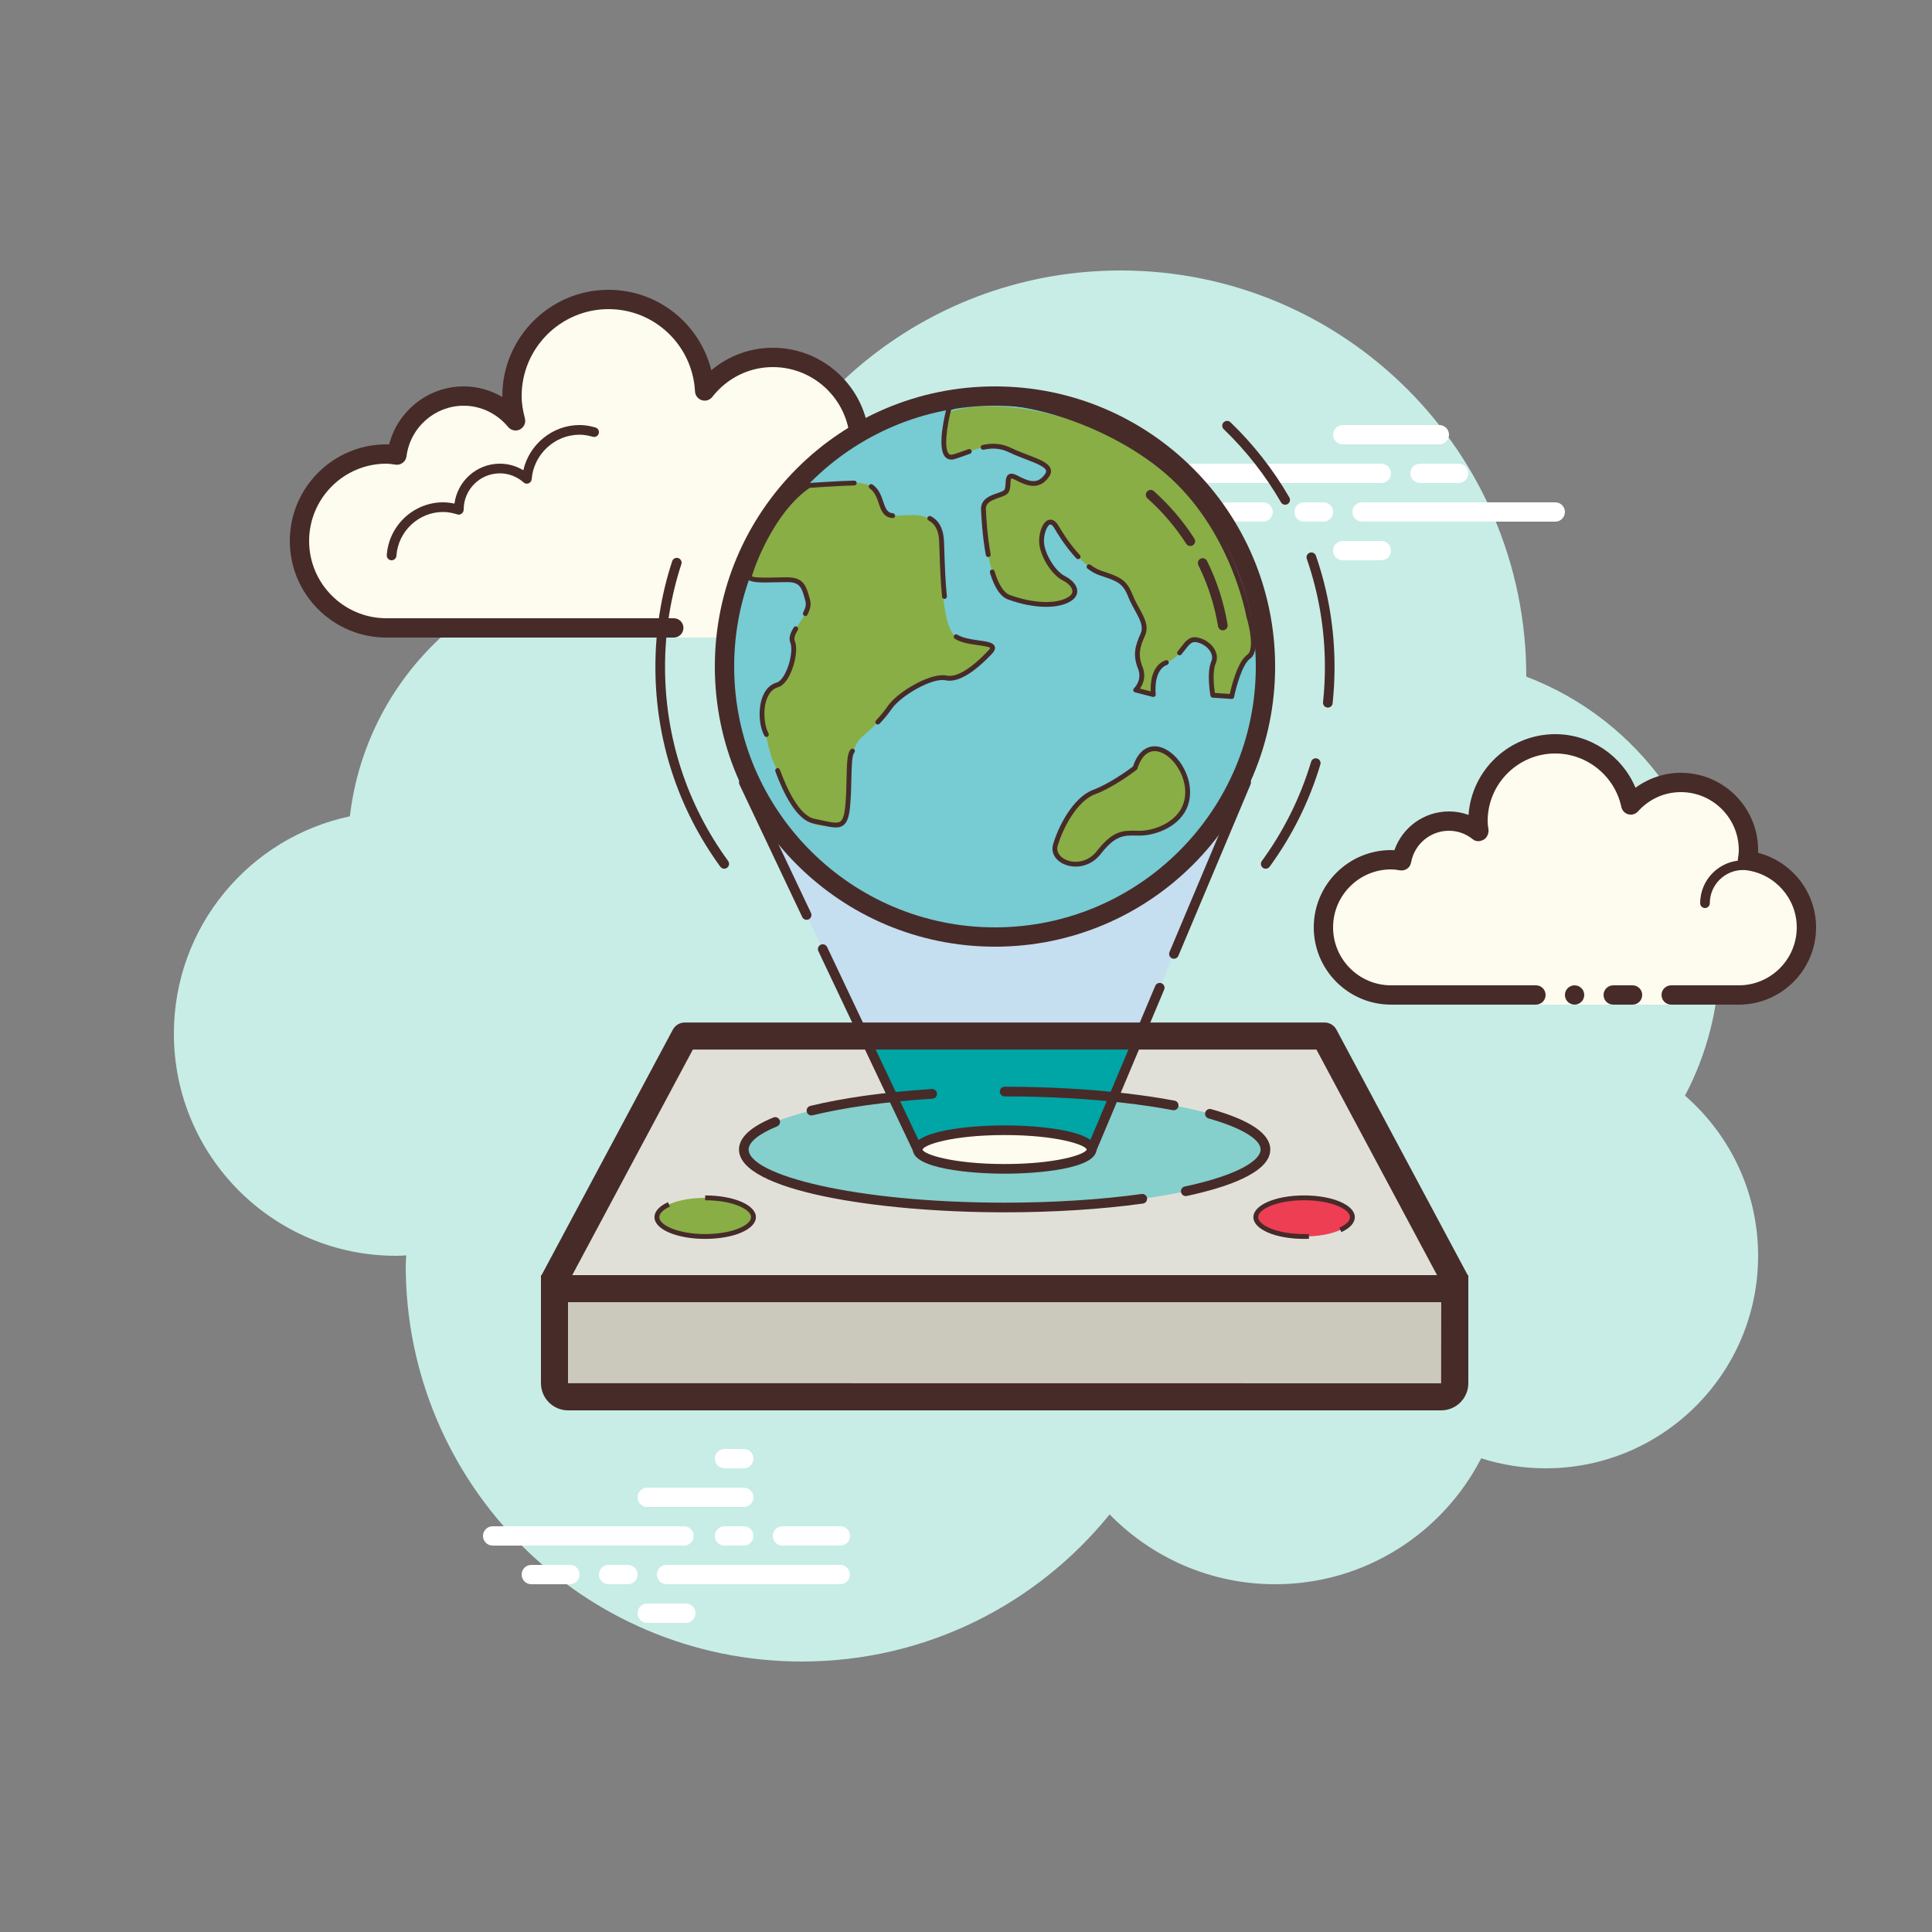 <svg xmlns="http://www.w3.org/2000/svg"  viewBox="0 0 100 100" width="200px" height="200px"><rect x="0" y="0" width="100" height="100" fill="#808080" stroke="none"/><path fill="#c7ede6" d="M87.215,56.71C88.35,54.555,89,52.105,89,49.5c0-6.621-4.159-12.257-10.001-14.478 C78.999,35.015,79,35.008,79,35c0-11.598-9.402-21-21-21c-9.784,0-17.981,6.701-20.313,15.757C36.211,29.272,34.638,29,33,29 c-7.692,0-14.023,5.793-14.89,13.252C12.906,43.353,9,47.969,9,53.5C9,59.851,14.149,65,20.5,65c0.177,0,0.352-0.012,0.526-0.022 C21.022,65.153,21,65.324,21,65.5C21,76.822,30.178,86,41.5,86c6.437,0,12.175-2.972,15.934-7.614C59.612,80.611,62.64,82,66,82 c4.65,0,8.674-2.65,10.666-6.518C77.718,75.817,78.837,76,80,76c6.075,0,11-4.925,11-11C91,61.689,89.53,58.727,87.215,56.71z"/><path fill="#fdfcef" d="M37.875,32.5c0,0,3.64,0,6.125,0s4.5-2.015,4.5-4.5c0-2.333-1.782-4.229-4.055-4.455 C44.467,23.364,44.5,23.187,44.5,23c0-2.485-2.015-4.5-4.5-4.5c-1.438,0-2.703,0.686-3.527,1.736 C36.333,17.6,34.171,15.5,31.5,15.5c-2.761,0-5,2.239-5,5c0,0.446,0.077,0.87,0.187,1.282C26.045,21.005,25.086,20.5,24,20.5 c-1.781,0-3.234,1.335-3.455,3.055C20.364,23.533,20.187,23.5,20,23.5c-2.485,0-4.5,2.015-4.5,4.5s2.015,4.5,4.5,4.5s9.5,0,9.5,0 h5.375V33h3V32.5z"/><path fill="#472b29" d="M31.5,15c-3.033,0-5.5,2.467-5.5,5.5c0,0.016,0,0.031,0,0.047C25.398,20.192,24.71,20,24,20 c-1.831,0-3.411,1.261-3.858,3.005C20.095,23.002,20.048,23,20,23c-2.757,0-5,2.243-5,5s2.243,5,5,5h14.875 c0.276,0,0.5-0.224,0.5-0.5s-0.224-0.5-0.5-0.5H20c-2.206,0-4-1.794-4-4s1.794-4,4-4c0.117,0,0.23,0.017,0.343,0.032l0.141,0.019 c0.021,0.003,0.041,0.004,0.062,0.004c0.246,0,0.462-0.185,0.495-0.437C21.232,22.125,22.504,21,24,21 c0.885,0,1.723,0.401,2.301,1.1c0.098,0.118,0.241,0.182,0.386,0.182c0.078,0,0.156-0.018,0.228-0.056 c0.209-0.107,0.314-0.346,0.254-0.573C27.054,21.218,27,20.852,27,20.5c0-2.481,2.019-4.5,4.5-4.5 c2.381,0,4.347,1.872,4.474,4.263c0.011,0.208,0.15,0.387,0.349,0.45c0.05,0.016,0.101,0.024,0.152,0.024 c0.15,0,0.296-0.069,0.392-0.192C37.638,19.563,38.779,19,40,19c2.206,0,4,1.794,4,4c0,0.117-0.017,0.23-0.032,0.343l-0.019,0.141 c-0.016,0.134,0.022,0.268,0.106,0.373c0.084,0.105,0.207,0.172,0.34,0.185C46.451,24.247,48,25.949,48,28c0,2.206-1.794,4-4,4 h-6.125c-0.276,0-0.5,0.224-0.5,0.5s0.224,0.5,0.5,0.5H44c2.757,0,5-2.243,5-5c0-2.397-1.689-4.413-4.003-4.877 C44.999,23.082,45,23.041,45,23c0-2.757-2.243-5-5-5c-1.176,0-2.293,0.416-3.183,1.164C36.219,16.76,34.055,15,31.5,15L31.5,15z"/><path fill="#472b29" d="M30,22c-1.403,0-2.609,0.999-2.913,2.341C26.72,24.119,26.301,24,25.875,24 c-1.202,0-2.198,0.897-2.353,2.068C23.319,26.022,23.126,26,22.937,26c-1.529,0-2.811,1.2-2.918,2.732 C20.01,28.87,20.114,28.99,20.251,29c0.006,0,0.012,0,0.018,0c0.13,0,0.24-0.101,0.249-0.232c0.089-1.271,1.151-2.268,2.419-2.268 c0.229,0,0.47,0.042,0.738,0.127c0.022,0.007,0.045,0.01,0.067,0.01c0.055,0,0.11-0.02,0.156-0.054 C23.962,26.537,24,26.455,24,26.375c0-1.034,0.841-1.875,1.875-1.875c0.447,0,0.885,0.168,1.231,0.473 c0.047,0.041,0.106,0.063,0.165,0.063c0.032,0,0.063-0.006,0.093-0.019c0.088-0.035,0.148-0.117,0.155-0.212 C27.623,23.512,28.712,22.5,30,22.5c0.208,0,0.425,0.034,0.682,0.107c0.023,0.007,0.047,0.01,0.07,0.01 c0.109,0,0.207-0.073,0.239-0.182c0.038-0.133-0.039-0.271-0.172-0.309C30.517,22.04,30.256,22,30,22L30,22z"/><path fill="#472b29" d="M43.883,23.5c-1.326,0-2.508,0.897-2.874,2.182c-0.038,0.133,0.039,0.271,0.172,0.309 C41.205,25.997,41.228,26,41.25,26c0.109,0,0.209-0.072,0.24-0.182C41.795,24.748,42.779,24,43.883,24 c0.117,0,0.23,0.014,0.342,0.029c0.012,0.002,0.023,0.003,0.035,0.003c0.121,0,0.229-0.092,0.246-0.217 c0.019-0.137-0.077-0.263-0.214-0.281C44.158,23.516,44.022,23.5,43.883,23.5L43.883,23.5z"/><path fill="#fff" d="M35.405,80H25.5c-0.276,0-0.5-0.224-0.5-0.5s0.224-0.5,0.5-0.5h9.905c0.276,0,0.5,0.224,0.5,0.5 S35.682,80,35.405,80z"/><path fill="#fff" d="M38.5,80h-1c-0.276,0-0.5-0.224-0.5-0.5s0.224-0.5,0.5-0.5h1c0.276,0,0.5,0.224,0.5,0.5 S38.777,80,38.5,80z"/><path fill="#fff" d="M43.491,82H34.5c-0.276,0-0.5-0.224-0.5-0.5s0.224-0.5,0.5-0.5h8.991c0.276,0,0.5,0.224,0.5,0.5 S43.767,82,43.491,82z"/><path fill="#fff" d="M32.5,82h-1c-0.276,0-0.5-0.224-0.5-0.5s0.224-0.5,0.5-0.5h1c0.276,0,0.5,0.224,0.5,0.5 S32.777,82,32.5,82z"/><path fill="#fff" d="M29.5,82h-2c-0.276,0-0.5-0.224-0.5-0.5s0.224-0.5,0.5-0.5h2c0.276,0,0.5,0.224,0.5,0.5 S29.777,82,29.5,82z"/><path fill="#fff" d="M35.5,84h-2c-0.276,0-0.5-0.224-0.5-0.5s0.224-0.5,0.5-0.5h2c0.276,0,0.5,0.224,0.5,0.5 S35.776,84,35.5,84z"/><path fill="#fff" d="M38.5,75c-0.177,0-0.823,0-1,0c-0.276,0-0.5,0.224-0.5,0.5c0,0.276,0.224,0.5,0.5,0.5 c0.177,0,0.823,0,1,0c0.276,0,0.5-0.224,0.5-0.5C39,75.224,38.776,75,38.5,75z"/><path fill="#fff" d="M38.5,77c-0.177,0-4.823,0-5,0c-0.276,0-0.5,0.224-0.5,0.5c0,0.276,0.224,0.5,0.5,0.5 c0.177,0,4.823,0,5,0c0.276,0,0.5-0.224,0.5-0.5C39,77.224,38.776,77,38.5,77z"/><path fill="#fff" d="M43.5,79c-0.177,0-2.823,0-3,0c-0.276,0-0.5,0.224-0.5,0.5c0,0.276,0.224,0.5,0.5,0.5 c0.177,0,2.823,0,3,0c0.276,0,0.5-0.224,0.5-0.5C44,79.224,43.776,79,43.5,79z"/><path fill="#fff" d="M71.5,25h-10c-0.276,0-0.5-0.224-0.5-0.5s0.224-0.5,0.5-0.5h10c0.276,0,0.5,0.224,0.5,0.5 S71.776,25,71.5,25z"/><path fill="#fff" d="M75.5,25h-2c-0.276,0-0.5-0.224-0.5-0.5s0.224-0.5,0.5-0.5h2c0.276,0,0.5,0.224,0.5,0.5 S75.776,25,75.5,25z"/><path fill="#fff" d="M80.5,27h-10c-0.276,0-0.5-0.224-0.5-0.5s0.224-0.5,0.5-0.5h10c0.276,0,0.5,0.224,0.5,0.5 S80.777,27,80.5,27z"/><path fill="#fff" d="M68.5,27h-1c-0.276,0-0.5-0.224-0.5-0.5s0.224-0.5,0.5-0.5h1c0.276,0,0.5,0.224,0.5,0.5 S68.776,27,68.5,27z"/><path fill="#fff" d="M65.375,27H63.5c-0.276,0-0.5-0.224-0.5-0.5s0.224-0.5,0.5-0.5h1.875c0.276,0,0.5,0.224,0.5,0.5 S65.651,27,65.375,27z"/><path fill="#fff" d="M74.5,23h-5c-0.276,0-0.5-0.224-0.5-0.5s0.224-0.5,0.5-0.5h5c0.276,0,0.5,0.224,0.5,0.5 S74.777,23,74.5,23z"/><path fill="#fff" d="M71.5,29h-2c-0.276,0-0.5-0.224-0.5-0.5s0.224-0.5,0.5-0.5h2c0.276,0,0.5,0.224,0.5,0.5 S71.776,29,71.5,29z"/><path fill="#fdfcef" d="M86.5,51.5c0,0,1.567,0,3.5,0s3.5-1.567,3.5-3.5c0-1.781-1.335-3.234-3.055-3.455 C90.473,44.366,90.5,44.187,90.5,44c0-1.933-1.567-3.5-3.5-3.5c-1.032,0-1.95,0.455-2.59,1.165 c-0.384-1.808-1.987-3.165-3.91-3.165c-2.209,0-4,1.791-4,4c0,0.191,0.03,0.374,0.056,0.558C76.128,42.714,75.592,42.5,75,42.5 c-1.228,0-2.245,0.887-2.455,2.055C72.366,44.527,72.187,44.5,72,44.5c-1.933,0-3.5,1.567-3.5,3.5s1.567,3.5,3.5,3.5s7.5,0,7.5,0 V52h7V51.5z"/><path fill="#472b29" d="M88.25,47C88.112,47,88,46.888,88,46.75c0-1.223,0.995-2.218,2.218-2.218 c0.034,0.009,0.737-0.001,1.244,0.136c0.133,0.036,0.212,0.173,0.176,0.306c-0.036,0.134-0.173,0.213-0.306,0.176 c-0.444-0.12-1.1-0.12-1.113-0.118c-0.948,0-1.719,0.771-1.719,1.718C88.5,46.888,88.388,47,88.25,47z"/><circle cx="81.5" cy="51.5" r=".5" fill="#472b29"/><path fill="#472b29" d="M90,52h-3.5c-0.276,0-0.5-0.224-0.5-0.5s0.224-0.5,0.5-0.5H90c1.654,0,3-1.346,3-3 c0-1.496-1.125-2.768-2.618-2.959c-0.134-0.018-0.255-0.088-0.336-0.196s-0.115-0.244-0.094-0.377C89.975,44.314,90,44.16,90,44 c0-1.654-1.346-3-3-3c-0.85,0-1.638,0.355-2.219,1c-0.125,0.139-0.321,0.198-0.5,0.148c-0.182-0.049-0.321-0.195-0.36-0.379 C83.58,40.165,82.141,39,80.5,39c-1.93,0-3.5,1.57-3.5,3.5c0,0.143,0.021,0.28,0.041,0.418c0.029,0.203-0.063,0.438-0.242,0.54 c-0.179,0.102-0.396,0.118-0.556-0.01C75.878,43.155,75.449,43,75,43c-0.966,0-1.792,0.691-1.963,1.644 c-0.048,0.267-0.296,0.446-0.569,0.405C72.314,45.025,72.16,45,72,45c-1.654,0-3,1.346-3,3s1.346,3,3,3h7.5 c0.276,0,0.5,0.224,0.5,0.5S79.776,52,79.5,52H72c-2.206,0-4-1.794-4-4s1.794-4,4-4c0.059,0,0.116,0.002,0.174,0.006 C72.588,42.82,73.711,42,75,42c0.349,0,0.689,0.061,1.011,0.18C76.176,39.847,78.126,38,80.5,38c1.831,0,3.466,1.127,4.153,2.774 C85.333,40.276,86.155,40,87,40c2.206,0,4,1.794,4,4c0,0.048-0.001,0.095-0.004,0.142C92.739,44.59,94,46.169,94,48 C94,50.206,92.206,52,90,52z"/><path fill="#472b29" d="M84.5,51c-0.159,0-0.841,0-1,0c-0.276,0-0.5,0.224-0.5,0.5c0,0.276,0.224,0.5,0.5,0.5 c0.159,0,0.841,0,1,0c0.276,0,0.5-0.224,0.5-0.5C85,51.224,84.776,51,84.5,51z"/><polygon fill="#e1e0d8" points="76,67 28,67 35,53 69,53"/><path fill="#cbc9bc" d="M29.406,72.3c-0.39,0-0.706-0.317-0.706-0.706V66.7h46.6v4.894c0,0.389-0.316,0.706-0.706,0.706 H29.406z"/><path fill="#472b29" d="M74.598,67.4l-0.005,4.2L29.4,71.594V67.4H74.598 M76,66H28v5.594C28,72.371,28.63,73,29.406,73 h45.188C75.37,73,76,72.371,76,71.594V66L76,66z"/><path fill="#85cfcc" d="M65.5,59.5c0,0.941-1.95,1.781-5,2.331C58.179,62.249,55.221,62.5,52,62.5 c-7.456,0-13.5-1.343-13.5-3s6.044-3,13.5-3c3.58,0,6.834,0.31,9.25,0.815c0.305,0.064,0.597,0.131,0.875,0.201 c0.263,0.066,0.514,0.135,0.75,0.206C64.525,58.22,65.5,58.835,65.5,59.5z"/><polygon fill="#c5def0" points="58.816,54 64.5,40.5 38.5,40.5 44.895,54"/><polygon fill="#00a5a5" points="44.658,53.5 47.5,59.5 56.5,59.5 59.026,53.5"/><path fill="#472b29" d="M56.5,59.75h-9c-0.097,0-0.185-0.056-0.226-0.143l-4.915-10.375 c-0.059-0.125-0.006-0.274,0.119-0.333c0.124-0.059,0.273-0.006,0.333,0.119l4.847,10.232h8.676l3.462-8.222 c0.054-0.127,0.199-0.187,0.328-0.133c0.127,0.054,0.187,0.2,0.133,0.328l-3.526,8.375C56.691,59.69,56.601,59.75,56.5,59.75z"/><path fill="#472b29" d="M60.763,49.625c-0.032,0-0.065-0.006-0.097-0.02c-0.127-0.054-0.187-0.2-0.133-0.328l3.591-8.528 H38.895l3.081,6.504c0.059,0.125,0.006,0.274-0.119,0.333c-0.124,0.058-0.274,0.006-0.333-0.119l-3.25-6.861 c-0.037-0.078-0.031-0.168,0.015-0.241c0.046-0.072,0.125-0.116,0.211-0.116h26c0.084,0,0.162,0.042,0.208,0.112 c0.046,0.07,0.054,0.158,0.022,0.235l-3.737,8.875C60.953,49.568,60.861,49.625,60.763,49.625z"/><circle cx="51.5" cy="34.5" r="14" fill="#77cbd2"/><path fill="#472b29" d="M51.5,21C58.944,21,65,27.056,65,34.5S58.944,48,51.5,48S38,41.944,38,34.5S44.056,21,51.5,21 M51.5,20C43.492,20,37,26.492,37,34.5S43.492,49,51.5,49S66,42.508,66,34.5S59.508,20,51.5,20L51.5,20z"/><path fill="#472b29" d="M65.514,44.964c-0.051,0-0.103-0.016-0.147-0.048c-0.111-0.081-0.136-0.238-0.055-0.349 c1.14-1.564,1.998-3.293,2.551-5.139c0.039-0.132,0.178-0.208,0.311-0.168c0.132,0.04,0.208,0.179,0.167,0.311 c-0.569,1.901-1.452,3.681-2.625,5.29C65.667,44.929,65.591,44.964,65.514,44.964z"/><path fill="#472b29" d="M68.729,36.625c-0.009,0-0.018,0-0.027-0.001c-0.137-0.015-0.237-0.138-0.222-0.275 c0.064-0.602,0.097-1.216,0.097-1.827c0-1.918-0.315-3.801-0.938-5.596c-0.045-0.13,0.024-0.273,0.154-0.318 c0.131-0.045,0.273,0.024,0.318,0.154c0.641,1.848,0.965,3.786,0.965,5.76c0,0.628-0.034,1.26-0.1,1.88 C68.964,36.53,68.855,36.625,68.729,36.625z"/><path fill="#472b29" d="M66.519,26.125c-0.086,0-0.17-0.045-0.216-0.125c-0.805-1.393-1.801-2.667-2.962-3.784 c-0.1-0.096-0.103-0.254-0.007-0.354c0.097-0.1,0.255-0.102,0.354-0.007c1.195,1.15,2.22,2.46,3.048,3.894 c0.069,0.12,0.028,0.272-0.091,0.342C66.604,26.114,66.561,26.125,66.519,26.125z"/><path fill="#472b29" d="M37.486,44.964c-0.077,0-0.153-0.036-0.202-0.103c-2.199-3.018-3.361-6.594-3.361-10.34 c0-1.871,0.292-3.713,0.869-5.475c0.043-0.132,0.185-0.203,0.315-0.16c0.131,0.043,0.203,0.184,0.16,0.315 c-0.561,1.711-0.845,3.501-0.845,5.319c0,3.64,1.129,7.113,3.266,10.045c0.081,0.112,0.057,0.268-0.055,0.349 C37.589,44.949,37.538,44.964,37.486,44.964z"/><path fill="#88ae45" d="M49,21.375c0,0-0.635,2.569,0.38,2.265c1.015-0.304,1.86-0.846,2.909-0.338 c1.049,0.507,2.334,0.71,1.894,1.319c-0.44,0.609-0.947,0.44-1.59,0.101c-0.643-0.338-0.271,0.507-0.541,0.744 c-0.271,0.237-1.184,0.237-1.15,0.913c0.034,0.676,0.203,4.126,1.319,4.532s2.3,0.507,3.01,0.169 c0.71-0.338,0.372-0.879-0.169-1.15s-1.116-1.218-1.15-1.86c-0.034-0.643,0.372-1.488,0.778-0.778 c0.406,0.71,1.353,2.063,2.266,2.368s1.251,0.406,1.556,1.184c0.304,0.778,0.913,1.387,0.643,1.996 c-0.271,0.609-0.406,1.049-0.135,1.725c0.271,0.676-0.237,1.15-0.237,1.15l0.913,0.237c0,0-0.169-1.353,0.676-1.657 c0.846-0.304,0.947-1.251,1.522-1.184c0.575,0.068,1.15,0.643,0.913,1.184c-0.237,0.541-0.034,1.691-0.034,1.691l0.981,0.068 c0,0,0.338-1.691,0.879-2.063c0.541-0.372,0-2.097,0-2.097s-0.71-4.228-3.924-7.204S51.774,20.326,49,21.375z"/><path fill="#88ae45" d="M41.875,25.125c0,0,2.561-0.403,3.217,0.056c0.656,0.459,0.394,1.444,1.115,1.509 c0.722,0.066,2.395-0.492,2.461,1.345c0.066,1.837,0.098,4.462,0.82,4.921c0.722,0.459,2.329,0.197,1.772,0.787 c-0.558,0.591-1.542,1.509-2.297,1.345s-2.428,0.82-2.92,1.542c-0.492,0.722-1.281,1.386-1.281,1.386 C43.375,39,44.425,42.237,43.5,42.625c-1.855,0.49-2.221-0.458-3.5-3.25c0,0-1.157-3.15,0.236-3.925 c0.513-0.285,1.017-1.673,0.787-2.231c-0.23-0.558,0.984-1.411,0.787-2.133c-0.197-0.722-0.295-1.083-1.083-1.083 c-0.787,0-1.968,0.098-1.936-0.164C38.825,29.578,40.125,26.25,41.875,25.125z"/><g><path fill="#472b29" d="M63.755,36.178c-0.003,0-0.006,0-0.009,0l-0.98-0.068c-0.057-0.004-0.104-0.047-0.114-0.103 c-0.009-0.048-0.207-1.194,0.042-1.763c0.09-0.204,0.026-0.391-0.042-0.511c-0.148-0.258-0.465-0.463-0.771-0.499 c-0.207-0.024-0.338,0.131-0.549,0.409c-0.058,0.075-0.118,0.154-0.184,0.232c-0.045,0.053-0.124,0.059-0.176,0.015 c-0.053-0.045-0.06-0.123-0.015-0.176c0.063-0.074,0.12-0.15,0.175-0.222c0.215-0.282,0.419-0.548,0.777-0.506 c0.385,0.045,0.771,0.296,0.958,0.623c0.138,0.24,0.157,0.501,0.055,0.735c-0.181,0.414-0.082,1.242-0.041,1.523l0.772,0.053 c0.089-0.406,0.405-1.688,0.909-2.034c0.339-0.233,0.15-1.324-0.048-1.957c-0.011-0.059-0.746-4.239-3.889-7.15 c-3.079-2.852-8.59-4.567-11.397-3.56c-0.198,0.761-0.393,1.999-0.113,2.271c0.033,0.032,0.093,0.069,0.228,0.029 c0.211-0.063,0.416-0.137,0.615-0.209l0.17-0.061c0.063-0.022,0.137,0.01,0.16,0.076c0.023,0.065-0.011,0.137-0.076,0.16 l-0.169,0.061c-0.204,0.074-0.412,0.149-0.628,0.214c-0.243,0.072-0.392-0.009-0.474-0.089c-0.487-0.473,0.005-2.364,0.063-2.578 c0.01-0.039,0.039-0.07,0.076-0.084c2.861-1.082,8.556,0.661,11.715,3.589c3.208,2.971,3.955,7.233,3.961,7.275 c0.055,0.169,0.548,1.808-0.052,2.221c-0.41,0.282-0.736,1.528-0.828,1.985C63.866,36.136,63.814,36.178,63.755,36.178z"/></g><g><path fill="#472b29" d="M59.696,36.076c-0.011,0-0.021-0.001-0.031-0.004l-0.913-0.237c-0.044-0.011-0.078-0.046-0.09-0.09 c-0.011-0.044,0.002-0.091,0.036-0.122c0.018-0.017,0.44-0.427,0.206-1.013c-0.296-0.74-0.13-1.222,0.137-1.822 c0.149-0.337-0.013-0.679-0.279-1.162l-0.136-0.25c-0.099-0.186-0.172-0.341-0.23-0.487c-0.278-0.711-0.569-0.808-1.435-1.096 l-0.044-0.015c-0.199-0.066-0.409-0.182-0.625-0.345c-0.055-0.041-0.066-0.12-0.025-0.175c0.042-0.055,0.121-0.066,0.175-0.025 c0.194,0.146,0.381,0.25,0.554,0.307l0.044,0.015c0.896,0.299,1.268,0.422,1.588,1.242c0.054,0.137,0.124,0.284,0.218,0.461 l0.134,0.247c0.246,0.446,0.5,0.908,0.289,1.384c-0.25,0.561-0.394,0.978-0.133,1.628c0.204,0.51,0.016,0.913-0.131,1.125 l0.554,0.144c-0.016-0.401,0.03-1.343,0.771-1.61c0.066-0.024,0.137,0.01,0.16,0.075c0.023,0.065-0.01,0.137-0.075,0.16 c-0.741,0.267-0.596,1.512-0.595,1.524c0.005,0.041-0.011,0.082-0.042,0.109C59.756,36.066,59.726,36.076,59.696,36.076z"/></g><g><path fill="#472b29" d="M54.15,31.409c-0.593,0-1.28-0.128-1.972-0.38c-0.389-0.141-0.705-0.608-0.939-1.388 c-0.02-0.066,0.018-0.136,0.083-0.156c0.069-0.019,0.136,0.018,0.156,0.084c0.208,0.69,0.479,1.113,0.785,1.225 c1.146,0.417,2.263,0.484,2.914,0.174c0.15-0.072,0.331-0.193,0.332-0.364c0.002-0.185-0.2-0.41-0.503-0.562 c-0.578-0.289-1.182-1.263-1.219-1.966c-0.025-0.476,0.17-1.071,0.492-1.166c0.131-0.038,0.329-0.015,0.52,0.319 c0.114,0.199,0.529,0.896,1.096,1.502c0.047,0.05,0.044,0.13-0.006,0.177c-0.051,0.047-0.13,0.045-0.177-0.006 c-0.585-0.626-1.013-1.344-1.13-1.549c-0.04-0.07-0.146-0.23-0.232-0.203c-0.155,0.046-0.335,0.497-0.313,0.913 c0.032,0.606,0.587,1.508,1.081,1.755c0.398,0.199,0.644,0.501,0.641,0.788c-0.001,0.165-0.085,0.402-0.475,0.587 C54.982,31.338,54.592,31.409,54.15,31.409z"/></g><g><path fill="#472b29" d="M51.149,28.833c-0.059,0-0.112-0.042-0.123-0.102c-0.181-0.987-0.231-2.005-0.248-2.339 c-0.028-0.565,0.473-0.737,0.838-0.863c0.148-0.051,0.287-0.099,0.354-0.157c0.064-0.056,0.072-0.215,0.079-0.354 c0.009-0.187,0.019-0.38,0.167-0.465c0.14-0.079,0.316-0.005,0.436,0.059c0.68,0.358,1.066,0.439,1.431-0.064 c0.083-0.116,0.065-0.178,0.059-0.198c-0.06-0.2-0.554-0.389-1.032-0.572c-0.274-0.105-0.585-0.224-0.874-0.363 c-0.419-0.203-0.83-0.246-1.327-0.139c-0.064,0.015-0.133-0.028-0.148-0.096c-0.015-0.068,0.028-0.134,0.096-0.149 c0.549-0.118,1.022-0.068,1.489,0.158c0.279,0.135,0.571,0.247,0.854,0.355c0.607,0.232,1.087,0.416,1.183,0.734 c0.04,0.133,0.007,0.273-0.096,0.416c-0.513,0.709-1.145,0.457-1.75,0.139c-0.152-0.08-0.196-0.063-0.196-0.063 c-0.029,0.023-0.037,0.177-0.041,0.26c-0.009,0.189-0.02,0.404-0.164,0.53c-0.104,0.09-0.266,0.146-0.437,0.205 c-0.404,0.139-0.688,0.264-0.67,0.608c0.017,0.337,0.066,1.342,0.245,2.313c0.012,0.068-0.033,0.133-0.101,0.146 C51.164,28.833,51.156,28.833,51.149,28.833z"/></g><g><path fill="#472b29" d="M48.886,31c-0.063,0-0.118-0.048-0.125-0.112c-0.079-0.773-0.108-1.648-0.134-2.42l-0.014-0.418 c-0.02-0.566-0.198-0.928-0.545-1.107c-0.062-0.032-0.085-0.107-0.054-0.168c0.031-0.062,0.107-0.085,0.168-0.054 c0.428,0.221,0.657,0.665,0.681,1.32l0.014,0.419c0.026,0.768,0.055,1.639,0.133,2.403c0.007,0.069-0.043,0.13-0.112,0.137 C48.894,31,48.89,31,48.886,31z"/></g><g><path fill="#472b29" d="M46.207,26.816c-0.003,0-0.007,0-0.011,0c-0.472-0.043-0.596-0.412-0.716-0.77 c-0.095-0.282-0.192-0.574-0.46-0.761c-0.057-0.04-0.07-0.118-0.031-0.174c0.04-0.057,0.117-0.07,0.174-0.031 c0.334,0.234,0.451,0.581,0.553,0.887c0.123,0.365,0.207,0.574,0.501,0.6c0.069,0.006,0.12,0.067,0.113,0.136 C46.326,26.767,46.271,26.816,46.207,26.816z"/></g><g><path fill="#472b29" d="M41.683,31.887c-0.02,0-0.039-0.005-0.058-0.014c-0.061-0.032-0.085-0.107-0.053-0.168 c0.124-0.24,0.162-0.426,0.118-0.585c-0.197-0.721-0.27-0.99-0.962-0.99c-0.166,0-0.349,0.004-0.534,0.009 c-0.812,0.02-1.317,0.023-1.473-0.15c-0.042-0.046-0.06-0.104-0.053-0.164c0.029-0.23,1.114-3.455,3.137-4.804 c0.018-0.012,0.039-0.019,0.061-0.021c0.016-0.001,1.598-0.108,2.346-0.124c0.083,0.003,0.127,0.053,0.128,0.122 c0.001,0.069-0.053,0.126-0.122,0.128c-0.683,0.015-2.069,0.106-2.302,0.122c-1.883,1.277-2.915,4.22-2.996,4.584 c0.146,0.084,0.844,0.067,1.268,0.057c0.188-0.005,0.373-0.009,0.54-0.009c0.883,0,1.003,0.442,1.203,1.175 c0.061,0.224,0.017,0.467-0.138,0.766C41.772,31.863,41.728,31.887,41.683,31.887z"/></g><g><path fill="#472b29" d="M39.672,38.143c-0.044,0-0.087-0.023-0.11-0.065c-0.293-0.537-0.327-1.46-0.074-2.059 c0.153-0.364,0.4-0.602,0.714-0.689c0.151-0.042,0.32-0.234,0.463-0.528c0.257-0.526,0.368-1.229,0.242-1.535 c-0.107-0.261,0.028-0.544,0.175-0.787c0.036-0.059,0.114-0.078,0.171-0.042c0.059,0.036,0.078,0.113,0.042,0.172 c-0.16,0.265-0.209,0.439-0.158,0.563c0.172,0.418,0.009,1.212-0.249,1.739c-0.125,0.257-0.335,0.58-0.621,0.66 c-0.241,0.067-0.426,0.25-0.551,0.545c-0.247,0.583-0.167,1.423,0.063,1.842c0.033,0.061,0.011,0.137-0.05,0.17 C39.713,38.138,39.692,38.143,39.672,38.143z"/></g><g><path fill="#472b29" d="M45.434,37.5c-0.031,0-0.062-0.011-0.086-0.034c-0.05-0.047-0.052-0.126-0.005-0.177 c0.24-0.254,0.44-0.499,0.597-0.728c0.529-0.776,2.264-1.765,3.05-1.594c0.513,0.112,1.265-0.341,2.18-1.309 c0.08-0.085,0.081-0.12,0.081-0.12c-0.04-0.061-0.39-0.111-0.621-0.143c-0.413-0.058-0.88-0.124-1.208-0.333 c-0.059-0.037-0.076-0.114-0.039-0.172c0.038-0.058,0.116-0.075,0.172-0.038c0.282,0.179,0.741,0.244,1.109,0.296 c0.436,0.062,0.75,0.106,0.823,0.312c0.058,0.165-0.088,0.32-0.136,0.371c-0.992,1.05-1.809,1.513-2.414,1.381 c-0.679-0.148-2.317,0.797-2.79,1.49c-0.164,0.24-0.373,0.496-0.622,0.759C45.5,37.487,45.467,37.5,45.434,37.5z"/></g><g><path fill="#472b29" d="M63.292,32.625c-0.12,0-0.226-0.087-0.246-0.209c-0.183-1.1-0.525-2.164-1.019-3.162 c-0.061-0.124-0.01-0.274,0.113-0.335c0.124-0.06,0.273-0.011,0.335,0.113c0.516,1.042,0.874,2.153,1.064,3.302 c0.022,0.136-0.069,0.265-0.206,0.287C63.32,32.624,63.306,32.625,63.292,32.625z"/></g><g><path fill="#472b29" d="M61.61,28.262c-0.082,0-0.163-0.041-0.21-0.115c-0.559-0.87-1.234-1.661-2.008-2.351 c-0.103-0.092-0.112-0.25-0.02-0.353c0.091-0.103,0.249-0.112,0.353-0.02c0.808,0.721,1.513,1.547,2.096,2.454 c0.075,0.116,0.041,0.271-0.075,0.345C61.704,28.249,61.657,28.262,61.61,28.262z"/></g><g><path fill="#472b29" d="M43.262,42.829c-0.204,0-0.453-0.054-0.762-0.121c-0.122-0.027-0.255-0.056-0.4-0.085 c-0.873-0.175-1.552-1.564-1.968-2.698c-0.024-0.065,0.009-0.137,0.074-0.16c0.065-0.024,0.137,0.01,0.16,0.074 c0.323,0.88,0.983,2.379,1.782,2.539c0.146,0.029,0.281,0.058,0.404,0.085c0.474,0.103,0.788,0.172,0.947,0.055 c0.128-0.093,0.205-0.334,0.25-0.781c0.048-0.48,0.059-0.983,0.068-1.427c0.019-0.877,0.038-1.344,0.218-1.524 c0.049-0.049,0.128-0.049,0.177,0s0.049,0.128,0,0.177c-0.118,0.118-0.132,0.774-0.145,1.352c-0.01,0.449-0.021,0.957-0.069,1.447 c-0.054,0.538-0.156,0.816-0.352,0.958C43.541,42.798,43.414,42.829,43.262,42.829z"/></g><g><path fill="#88ae45" d="M58.75,39.75c0,0-1.125,0.875-2.125,1.25s-1.75,1.875-2,2.75s1.375,1.5,2.25,0.375s1.375-1,2.125-1 s2.019-0.433,2.375-1.5C62,39.75,59.5,37.375,58.75,39.75z"/><path fill="#472b29" d="M55.677,44.855c-0.24,0-0.469-0.055-0.663-0.153c-0.42-0.213-0.62-0.6-0.509-0.987 c0.264-0.925,1.035-2.442,2.076-2.833c0.881-0.33,1.877-1.069,2.062-1.208c0.243-0.734,0.632-0.963,0.919-1.025 c0.427-0.092,0.93,0.127,1.343,0.587c0.507,0.566,0.886,1.536,0.588,2.428C61.108,42.82,59.76,43.25,59,43.25 c-0.07,0-0.139-0.001-0.206-0.002c-0.618-0.011-1.066-0.017-1.821,0.954C56.616,44.661,56.128,44.855,55.677,44.855z M59.763,38.878c-0.051,0-0.1,0.005-0.148,0.016c-0.326,0.07-0.583,0.379-0.746,0.894l-0.012,0.037l-0.031,0.024 c-0.046,0.036-1.151,0.891-2.158,1.268c-0.948,0.355-1.683,1.825-1.924,2.667c-0.092,0.323,0.137,0.571,0.382,0.695 c0.468,0.238,1.185,0.166,1.649-0.431c0.832-1.069,1.357-1.062,2.022-1.05C58.864,42.999,58.931,43,59,43 c0.741,0,1.931-0.439,2.256-1.415c0.266-0.797-0.079-1.67-0.538-2.182C60.417,39.067,60.07,38.878,59.763,38.878z"/></g><g><ellipse cx="52" cy="59.5" fill="#fdfcef" rx="4.5" ry="1"/><path fill="#472b29" d="M52,60.75c-1.764,0-4.75-0.263-4.75-1.25s2.986-1.25,4.75-1.25s4.75,0.263,4.75,1.25 S53.764,60.75,52,60.75z M52,58.75c-2.651,0-4.176,0.491-4.25,0.754c0.074,0.255,1.599,0.746,4.25,0.746 c2.637,0,4.16-0.486,4.249-0.75C56.16,59.236,54.637,58.75,52,58.75z M56.25,59.504h0.006H56.25z"/></g><g><path fill="#472b29" d="M74.758,66.705l-6.62-12.38H35.862l-6.62,12.38l-1.234-0.66l6.818-12.75 c0.122-0.228,0.359-0.37,0.617-0.37h33.114c0.258,0,0.496,0.142,0.617,0.37l6.818,12.75L74.758,66.705z"/></g><g><ellipse cx="36.5" cy="63" fill="#88ae45" rx="2.5" ry="1"/></g><g><ellipse cx="67.5" cy="63" fill="#ee3e54" rx="2.5" ry="1"/></g><g><path fill="#472b29" d="M36.5,64.125c-1.472,0-2.625-0.494-2.625-1.125c0-0.296,0.248-0.571,0.698-0.775l0.104,0.228 c-0.351,0.159-0.552,0.358-0.552,0.547c0,0.414,0.976,0.875,2.375,0.875s2.375-0.461,2.375-0.875s-0.976-0.875-2.375-0.875v-0.25 c1.472,0,2.625,0.494,2.625,1.125S37.972,64.125,36.5,64.125z"/></g><g><path fill="#472b29" d="M67.5,64.125c-1.472,0-2.625-0.494-2.625-1.125s1.153-1.125,2.625-1.125s2.625,0.494,2.625,1.125 c0,0.296-0.248,0.571-0.698,0.775l-0.104-0.228c0.351-0.159,0.552-0.358,0.552-0.547c0-0.414-0.976-0.875-2.375-0.875 S65.125,62.586,65.125,63s0.976,0.875,2.375,0.875c0.083,0,0.165-0.002,0.245-0.005l0.01,0.25 C67.671,64.123,67.586,64.125,67.5,64.125z"/></g><g><path fill="#472b29" d="M42,57.735c-0.113,0-0.215-0.076-0.243-0.191c-0.033-0.134,0.049-0.269,0.183-0.302 c0.818-0.2,1.751-0.375,2.774-0.521c1.093-0.155,2.277-0.274,3.519-0.354c0.137-0.008,0.257,0.096,0.266,0.234 c0.009,0.138-0.096,0.257-0.233,0.266c-1.23,0.079-2.401,0.196-3.481,0.35c-1.007,0.143-1.924,0.315-2.726,0.511 C42.04,57.732,42.02,57.735,42,57.735z"/></g><g><path fill="#472b29" d="M52,62.75c-6.666,0-13.75-1.139-13.75-3.25c0-0.617,0.599-1.175,1.78-1.659 c0.127-0.052,0.274,0.009,0.326,0.136c0.052,0.128-0.009,0.274-0.137,0.326c-0.947,0.388-1.469,0.813-1.469,1.197 c0,1.301,5.441,2.75,13.25,2.75c2.516,0,4.968-0.155,7.091-0.449c0.133-0.019,0.263,0.076,0.282,0.213 c0.019,0.137-0.077,0.263-0.213,0.282C57.014,62.593,54.538,62.75,52,62.75z"/></g><g><path fill="#472b29" d="M61.375,61.909c-0.115,0-0.219-0.08-0.244-0.198c-0.029-0.135,0.057-0.268,0.192-0.297 c2.896-0.621,3.927-1.396,3.927-1.914c0-0.531-1.007-1.133-2.693-1.61c-0.133-0.038-0.21-0.176-0.173-0.309 c0.038-0.133,0.175-0.21,0.309-0.172c2.029,0.574,3.057,1.278,3.057,2.092c0,1.22-2.351,1.98-4.323,2.403 C61.41,61.907,61.392,61.909,61.375,61.909z"/></g><g><path fill="#472b29" d="M60.75,57.465c-0.016,0-0.031-0.001-0.047-0.004c-1.542-0.292-3.389-0.505-5.343-0.617 C54.269,56.782,53.138,56.75,52,56.75c-0.138,0-0.25-0.112-0.25-0.25s0.112-0.25,0.25-0.25c1.147,0,2.288,0.032,3.389,0.095 c1.975,0.113,3.845,0.329,5.407,0.625c0.136,0.026,0.225,0.156,0.199,0.292C60.973,57.382,60.868,57.465,60.75,57.465z"/></g></svg>